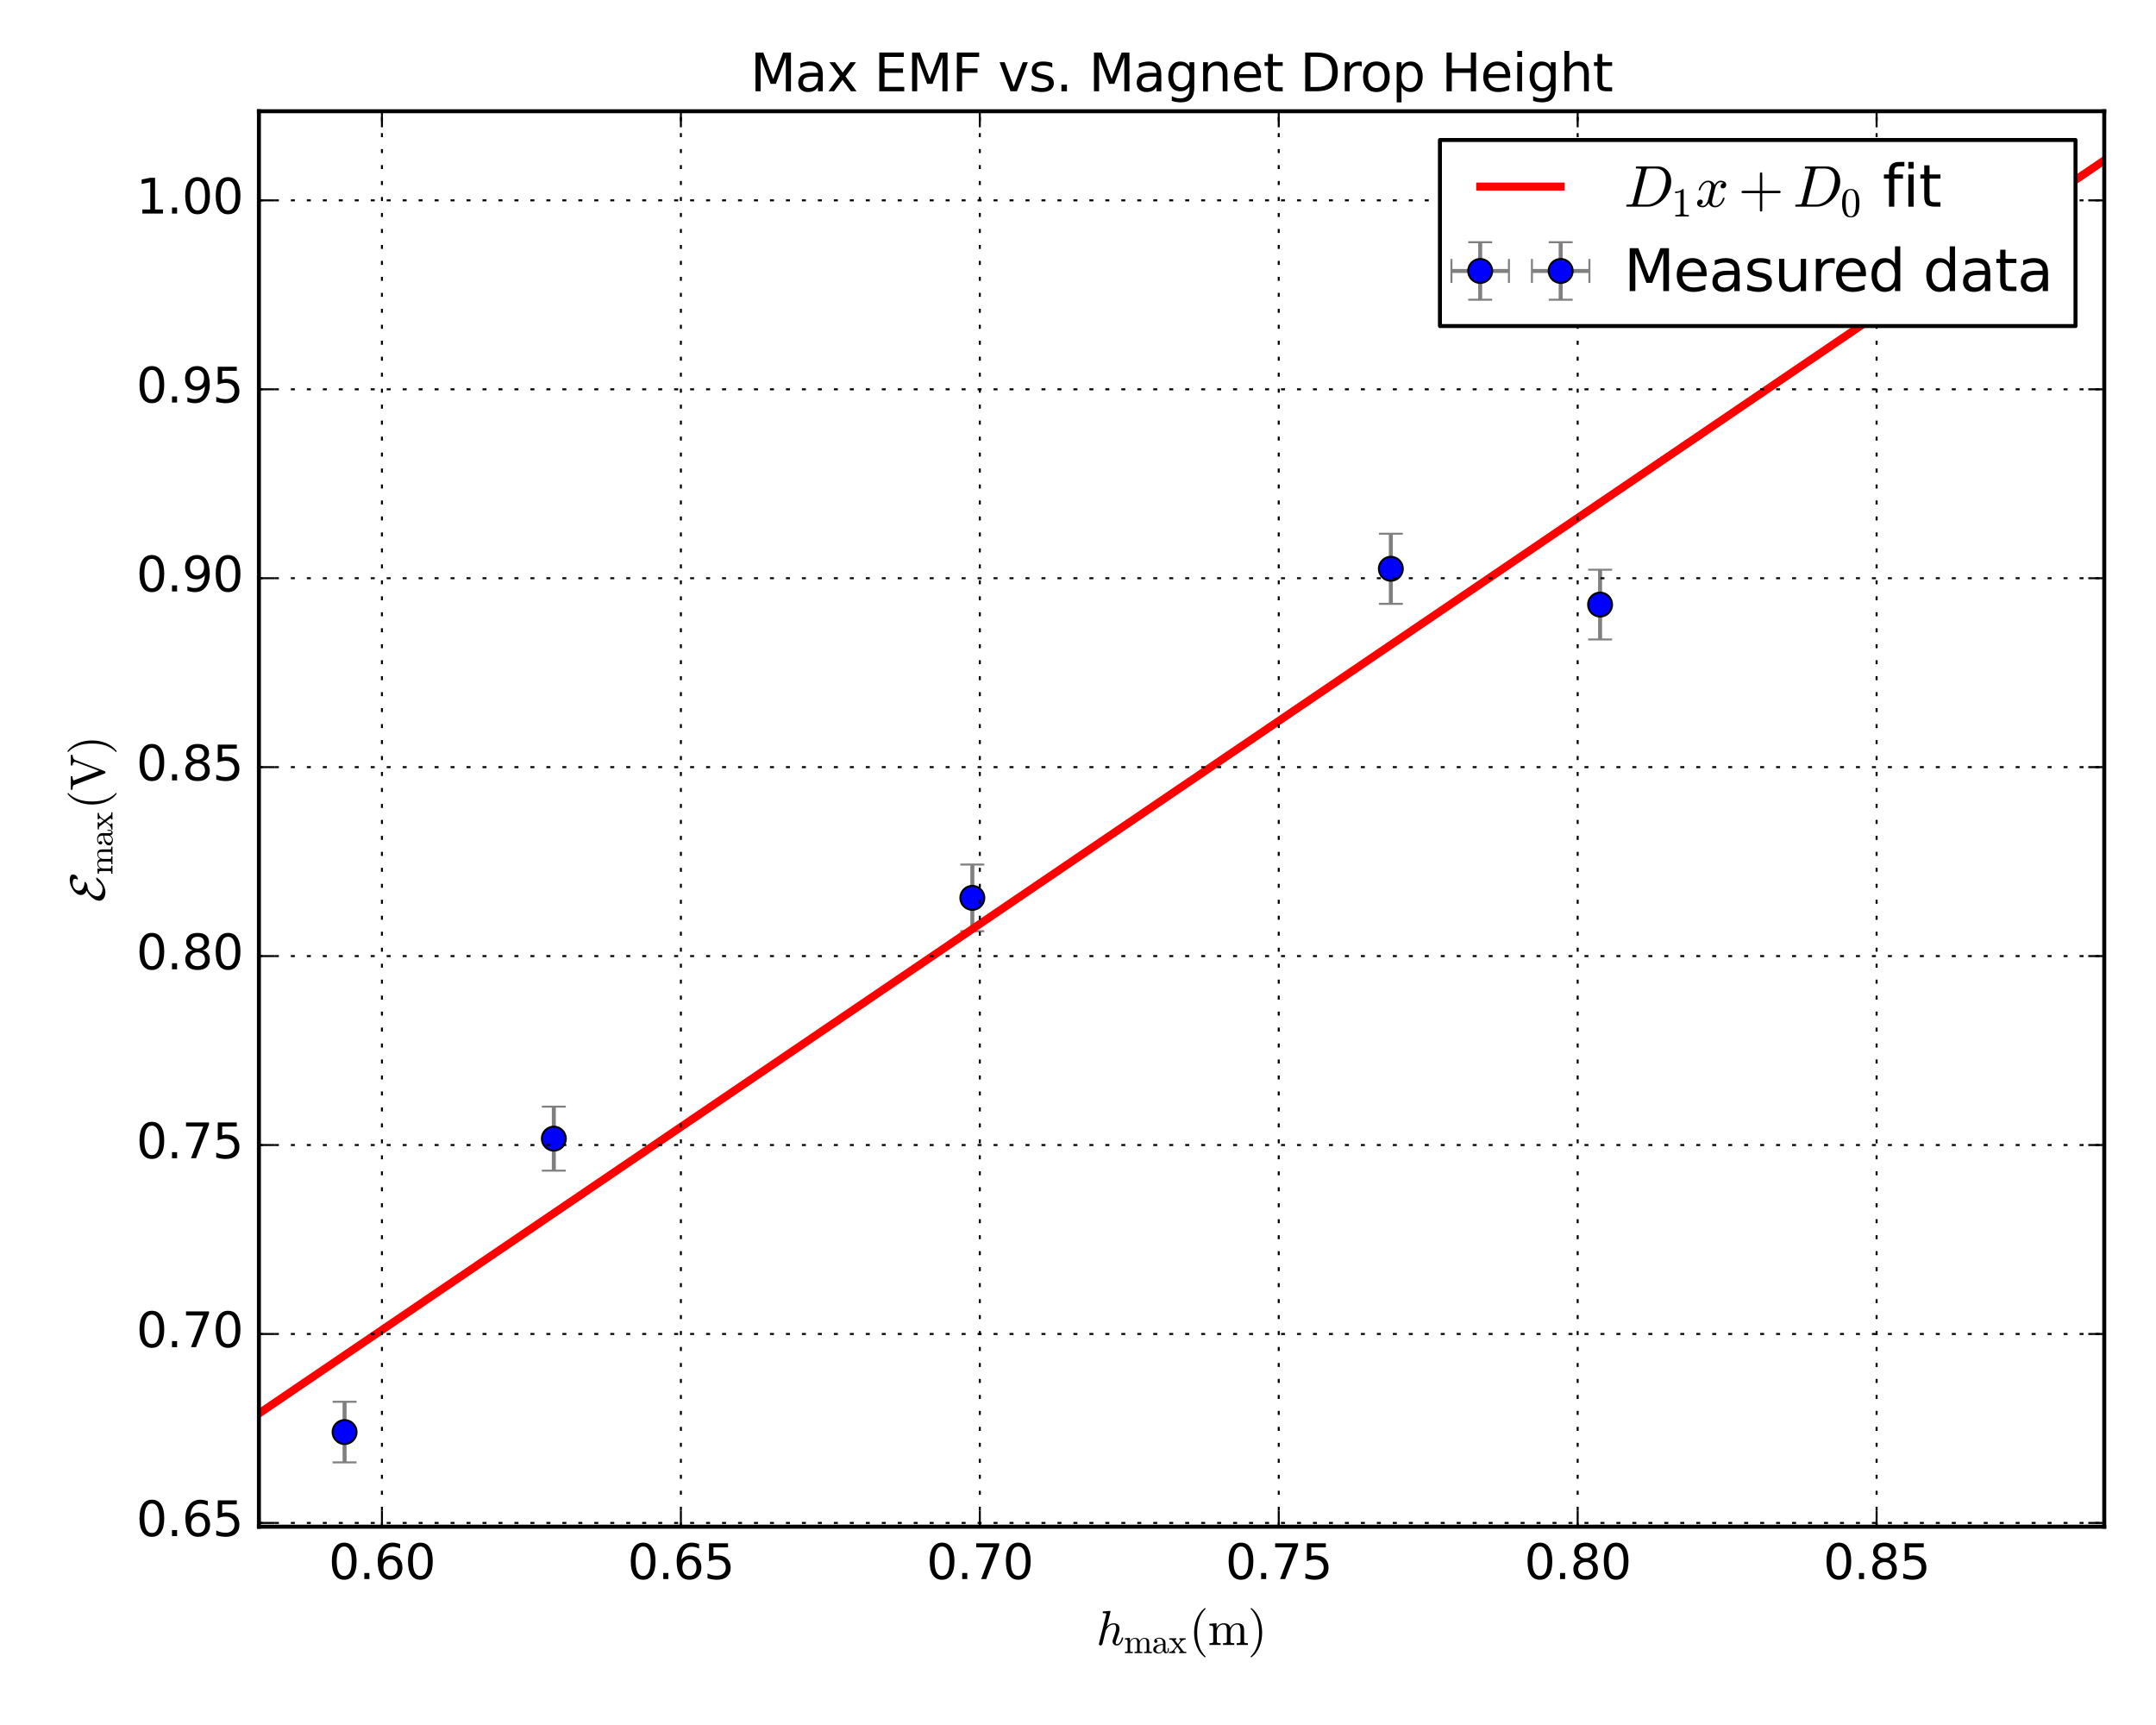 <?xml version="1.0" encoding="utf-8" standalone="no"?>
<!DOCTYPE svg PUBLIC "-//W3C//DTD SVG 1.1//EN"
  "http://www.w3.org/Graphics/SVG/1.1/DTD/svg11.dtd">
<svg xmlns:xlink="http://www.w3.org/1999/xlink" width="540pt" height="432pt" viewBox="0 0 540 432" xmlns="http://www.w3.org/2000/svg" version="1.1">
 <defs>
  <style type="text/css">*{stroke-linejoin: round; stroke-linecap: butt}</style>
 </defs>
 <g id="figure_1">
  <g id="patch_1">
   <path d="M 0 432 
L 540 432 
L 540 0 
L 0 0 
z
" style="fill: #ffffff"/>
  </g>
  <g id="axes_1">
   <g id="patch_2">
    <path d="M 64.851 382.337 
L 527.04 382.337 
L 527.04 27.86 
L 64.851 27.86 
z
" style="fill: #ffffff"/>
   </g>
   <g id="LineCollection_1">
    <path d="M 85.859 358.637 
L 86.75 358.637 
" clip-path="url(#p7aab3ed7e5)" style="fill: none; stroke: #808080"/>
    <path d="M 138.269 285.157 
L 139.161 285.157 
" clip-path="url(#p7aab3ed7e5)" style="fill: none; stroke: #808080"/>
    <path d="M 243.09 224.857 
L 243.981 224.857 
" clip-path="url(#p7aab3ed7e5)" style="fill: none; stroke: #808080"/>
    <path d="M 347.91 142.44 
L 348.801 142.44 
" clip-path="url(#p7aab3ed7e5)" style="fill: none; stroke: #808080"/>
    <path d="M 400.32 151.407 
L 401.211 151.407 
" clip-path="url(#p7aab3ed7e5)" style="fill: none; stroke: #808080"/>
    <path d="M 505.14 53.199 
L 506.031 53.199 
" clip-path="url(#p7aab3ed7e5)" style="fill: none; stroke: #808080"/>
   </g>
   <g id="LineCollection_2">
    <path d="M 86.305 366.224 
L 86.305 351.05 
" clip-path="url(#p7aab3ed7e5)" style="fill: none; stroke: #808080"/>
    <path d="M 138.715 293.169 
L 138.715 277.144 
" clip-path="url(#p7aab3ed7e5)" style="fill: none; stroke: #808080"/>
    <path d="M 243.535 233.202 
L 243.535 216.512 
" clip-path="url(#p7aab3ed7e5)" style="fill: none; stroke: #808080"/>
    <path d="M 348.355 151.22 
L 348.355 133.661 
" clip-path="url(#p7aab3ed7e5)" style="fill: none; stroke: #808080"/>
    <path d="M 400.766 160.14 
L 400.766 142.674 
" clip-path="url(#p7aab3ed7e5)" style="fill: none; stroke: #808080"/>
    <path d="M 505.586 62.426 
L 505.586 43.973 
" clip-path="url(#p7aab3ed7e5)" style="fill: none; stroke: #808080"/>
   </g>
   <g id="line2d_1">
    <defs>
     <path id="mf981d2938e" d="M 0 3 
L 0 -3 
" style="stroke: #808080; stroke-width: 0.5"/>
    </defs>
    <g clip-path="url(#p7aab3ed7e5)">
     <use xlink:href="#mf981d2938e" x="85.859" y="358.637" style="fill: #808080; stroke: #808080; stroke-width: 0.5"/>
     <use xlink:href="#mf981d2938e" x="138.269" y="285.157" style="fill: #808080; stroke: #808080; stroke-width: 0.5"/>
     <use xlink:href="#mf981d2938e" x="243.09" y="224.857" style="fill: #808080; stroke: #808080; stroke-width: 0.5"/>
     <use xlink:href="#mf981d2938e" x="347.91" y="142.44" style="fill: #808080; stroke: #808080; stroke-width: 0.5"/>
     <use xlink:href="#mf981d2938e" x="400.32" y="151.407" style="fill: #808080; stroke: #808080; stroke-width: 0.5"/>
     <use xlink:href="#mf981d2938e" x="505.14" y="53.199" style="fill: #808080; stroke: #808080; stroke-width: 0.5"/>
    </g>
   </g>
   <g id="line2d_2">
    <g clip-path="url(#p7aab3ed7e5)">
     <use xlink:href="#mf981d2938e" x="86.75" y="358.637" style="fill: #808080; stroke: #808080; stroke-width: 0.5"/>
     <use xlink:href="#mf981d2938e" x="139.161" y="285.157" style="fill: #808080; stroke: #808080; stroke-width: 0.5"/>
     <use xlink:href="#mf981d2938e" x="243.981" y="224.857" style="fill: #808080; stroke: #808080; stroke-width: 0.5"/>
     <use xlink:href="#mf981d2938e" x="348.801" y="142.44" style="fill: #808080; stroke: #808080; stroke-width: 0.5"/>
     <use xlink:href="#mf981d2938e" x="401.211" y="151.407" style="fill: #808080; stroke: #808080; stroke-width: 0.5"/>
     <use xlink:href="#mf981d2938e" x="506.031" y="53.199" style="fill: #808080; stroke: #808080; stroke-width: 0.5"/>
    </g>
   </g>
   <g id="line2d_3">
    <defs>
     <path id="m01703803c9" d="M 3 0 
L -3 -0 
" style="stroke: #808080; stroke-width: 0.5"/>
    </defs>
    <g clip-path="url(#p7aab3ed7e5)">
     <use xlink:href="#m01703803c9" x="86.305" y="366.224" style="fill: #808080; stroke: #808080; stroke-width: 0.5"/>
     <use xlink:href="#m01703803c9" x="138.715" y="293.169" style="fill: #808080; stroke: #808080; stroke-width: 0.5"/>
     <use xlink:href="#m01703803c9" x="243.535" y="233.202" style="fill: #808080; stroke: #808080; stroke-width: 0.5"/>
     <use xlink:href="#m01703803c9" x="348.355" y="151.22" style="fill: #808080; stroke: #808080; stroke-width: 0.5"/>
     <use xlink:href="#m01703803c9" x="400.766" y="160.14" style="fill: #808080; stroke: #808080; stroke-width: 0.5"/>
     <use xlink:href="#m01703803c9" x="505.586" y="62.426" style="fill: #808080; stroke: #808080; stroke-width: 0.5"/>
    </g>
   </g>
   <g id="line2d_4">
    <g clip-path="url(#p7aab3ed7e5)">
     <use xlink:href="#m01703803c9" x="86.305" y="351.05" style="fill: #808080; stroke: #808080; stroke-width: 0.5"/>
     <use xlink:href="#m01703803c9" x="138.715" y="277.144" style="fill: #808080; stroke: #808080; stroke-width: 0.5"/>
     <use xlink:href="#m01703803c9" x="243.535" y="216.512" style="fill: #808080; stroke: #808080; stroke-width: 0.5"/>
     <use xlink:href="#m01703803c9" x="348.355" y="133.661" style="fill: #808080; stroke: #808080; stroke-width: 0.5"/>
     <use xlink:href="#m01703803c9" x="400.766" y="142.674" style="fill: #808080; stroke: #808080; stroke-width: 0.5"/>
     <use xlink:href="#m01703803c9" x="505.586" y="43.973" style="fill: #808080; stroke: #808080; stroke-width: 0.5"/>
    </g>
   </g>
   <g id="line2d_5">
    <path d="M 41.85 369.61 
L 541 30.68 
L 541 30.68 
" clip-path="url(#p7aab3ed7e5)" style="fill: none; stroke: #ff0000; stroke-width: 2; stroke-linecap: square"/>
   </g>
   <g id="line2d_6">
    <defs>
     <path id="mf54569d8dc" d="M 0 3 
C 0.796 3 1.559 2.684 2.121 2.121 
C 2.684 1.559 3 0.796 3 0 
C 3 -0.796 2.684 -1.559 2.121 -2.121 
C 1.559 -2.684 0.796 -3 0 -3 
C -0.796 -3 -1.559 -2.684 -2.121 -2.121 
C -2.684 -1.559 -3 -0.796 -3 0 
C -3 0.796 -2.684 1.559 -2.121 2.121 
C -1.559 2.684 -0.796 3 0 3 
z
" style="stroke: #000000; stroke-width: 0.5"/>
    </defs>
    <g clip-path="url(#p7aab3ed7e5)">
     <use xlink:href="#mf54569d8dc" x="86.305" y="358.637" style="fill: #0000ff; stroke: #000000; stroke-width: 0.5"/>
     <use xlink:href="#mf54569d8dc" x="138.715" y="285.157" style="fill: #0000ff; stroke: #000000; stroke-width: 0.5"/>
     <use xlink:href="#mf54569d8dc" x="243.535" y="224.857" style="fill: #0000ff; stroke: #000000; stroke-width: 0.5"/>
     <use xlink:href="#mf54569d8dc" x="348.355" y="142.44" style="fill: #0000ff; stroke: #000000; stroke-width: 0.5"/>
     <use xlink:href="#mf54569d8dc" x="400.766" y="151.407" style="fill: #0000ff; stroke: #000000; stroke-width: 0.5"/>
     <use xlink:href="#mf54569d8dc" x="505.586" y="53.199" style="fill: #0000ff; stroke: #000000; stroke-width: 0.5"/>
    </g>
   </g>
   <g id="patch_3">
    <path d="M 64.851 382.337 
L 64.851 27.86 
" style="fill: none; stroke: #000000; stroke-linejoin: miter; stroke-linecap: square"/>
   </g>
   <g id="patch_4">
    <path d="M 527.04 382.337 
L 527.04 27.86 
" style="fill: none; stroke: #000000; stroke-linejoin: miter; stroke-linecap: square"/>
   </g>
   <g id="patch_5">
    <path d="M 64.851 382.337 
L 527.04 382.337 
" style="fill: none; stroke: #000000; stroke-linejoin: miter; stroke-linecap: square"/>
   </g>
   <g id="patch_6">
    <path d="M 64.851 27.86 
L 527.04 27.86 
" style="fill: none; stroke: #000000; stroke-linejoin: miter; stroke-linecap: square"/>
   </g>
   <g id="matplotlib.axis_1">
    <g id="xtick_1">
     <g id="line2d_7">
      <path d="M 95.664 382.337 
L 95.664 27.86 
" clip-path="url(#p7aab3ed7e5)" style="fill: none; stroke-dasharray: 1,3; stroke-dashoffset: 0; stroke: #000000; stroke-width: 0.5"/>
     </g>
     <g id="line2d_8">
      <defs>
       <path id="m8a3857c527" d="M 0 0 
L 0 -4 
" style="stroke: #000000; stroke-width: 0.5"/>
      </defs>
      <g>
       <use xlink:href="#m8a3857c527" x="95.664" y="382.337" style="stroke: #000000; stroke-width: 0.5"/>
      </g>
     </g>
     <g id="line2d_9">
      <defs>
       <path id="m63776f0ae2" d="M 0 0 
L 0 4 
" style="stroke: #000000; stroke-width: 0.5"/>
      </defs>
      <g>
       <use xlink:href="#m63776f0ae2" x="95.664" y="27.86" style="stroke: #000000; stroke-width: 0.5"/>
      </g>
     </g>
     <g id="text_1">
      <!-- 0.60 -->
      <g transform="translate(82.304 395.455) scale(0.12 -0.12)">
       <defs>
        <path id="DejaVuSans-30" d="M 2034 4250 
Q 1547 4250 1301 3770 
Q 1056 3291 1056 2328 
Q 1056 1369 1301 889 
Q 1547 409 2034 409 
Q 2525 409 2770 889 
Q 3016 1369 3016 2328 
Q 3016 3291 2770 3770 
Q 2525 4250 2034 4250 
z
M 2034 4750 
Q 2819 4750 3233 4129 
Q 3647 3509 3647 2328 
Q 3647 1150 3233 529 
Q 2819 -91 2034 -91 
Q 1250 -91 836 529 
Q 422 1150 422 2328 
Q 422 3509 836 4129 
Q 1250 4750 2034 4750 
z
" transform="scale(0.016)"/>
        <path id="DejaVuSans-2e" d="M 684 794 
L 1344 794 
L 1344 0 
L 684 0 
L 684 794 
z
" transform="scale(0.016)"/>
        <path id="DejaVuSans-36" d="M 2113 2584 
Q 1688 2584 1439 2293 
Q 1191 2003 1191 1497 
Q 1191 994 1439 701 
Q 1688 409 2113 409 
Q 2538 409 2786 701 
Q 3034 994 3034 1497 
Q 3034 2003 2786 2293 
Q 2538 2584 2113 2584 
z
M 3366 4563 
L 3366 3988 
Q 3128 4100 2886 4159 
Q 2644 4219 2406 4219 
Q 1781 4219 1451 3797 
Q 1122 3375 1075 2522 
Q 1259 2794 1537 2939 
Q 1816 3084 2150 3084 
Q 2853 3084 3261 2657 
Q 3669 2231 3669 1497 
Q 3669 778 3244 343 
Q 2819 -91 2113 -91 
Q 1303 -91 875 529 
Q 447 1150 447 2328 
Q 447 3434 972 4092 
Q 1497 4750 2381 4750 
Q 2619 4750 2861 4703 
Q 3103 4656 3366 4563 
z
" transform="scale(0.016)"/>
       </defs>
       <use xlink:href="#DejaVuSans-30"/>
       <use xlink:href="#DejaVuSans-2e" transform="translate(63.623 0)"/>
       <use xlink:href="#DejaVuSans-36" transform="translate(95.41 0)"/>
       <use xlink:href="#DejaVuSans-30" transform="translate(159.033 0)"/>
      </g>
     </g>
    </g>
    <g id="xtick_2">
     <g id="line2d_10">
      <path d="M 170.535 382.337 
L 170.535 27.86 
" clip-path="url(#p7aab3ed7e5)" style="fill: none; stroke-dasharray: 1,3; stroke-dashoffset: 0; stroke: #000000; stroke-width: 0.5"/>
     </g>
     <g id="line2d_11">
      <g>
       <use xlink:href="#m8a3857c527" x="170.535" y="382.337" style="stroke: #000000; stroke-width: 0.5"/>
      </g>
     </g>
     <g id="line2d_12">
      <g>
       <use xlink:href="#m63776f0ae2" x="170.535" y="27.86" style="stroke: #000000; stroke-width: 0.5"/>
      </g>
     </g>
     <g id="text_2">
      <!-- 0.65 -->
      <g transform="translate(157.176 395.455) scale(0.12 -0.12)">
       <defs>
        <path id="DejaVuSans-35" d="M 691 4666 
L 3169 4666 
L 3169 4134 
L 1269 4134 
L 1269 2991 
Q 1406 3038 1543 3061 
Q 1681 3084 1819 3084 
Q 2600 3084 3056 2656 
Q 3513 2228 3513 1497 
Q 3513 744 3044 326 
Q 2575 -91 1722 -91 
Q 1428 -91 1123 -41 
Q 819 9 494 109 
L 494 744 
Q 775 591 1075 516 
Q 1375 441 1709 441 
Q 2250 441 2565 725 
Q 2881 1009 2881 1497 
Q 2881 1984 2565 2268 
Q 2250 2553 1709 2553 
Q 1456 2553 1204 2497 
Q 953 2441 691 2322 
L 691 4666 
z
" transform="scale(0.016)"/>
       </defs>
       <use xlink:href="#DejaVuSans-30"/>
       <use xlink:href="#DejaVuSans-2e" transform="translate(63.623 0)"/>
       <use xlink:href="#DejaVuSans-36" transform="translate(95.41 0)"/>
       <use xlink:href="#DejaVuSans-35" transform="translate(159.033 0)"/>
      </g>
     </g>
    </g>
    <g id="xtick_3">
     <g id="line2d_13">
      <path d="M 245.407 382.337 
L 245.407 27.86 
" clip-path="url(#p7aab3ed7e5)" style="fill: none; stroke-dasharray: 1,3; stroke-dashoffset: 0; stroke: #000000; stroke-width: 0.5"/>
     </g>
     <g id="line2d_14">
      <g>
       <use xlink:href="#m8a3857c527" x="245.407" y="382.337" style="stroke: #000000; stroke-width: 0.5"/>
      </g>
     </g>
     <g id="line2d_15">
      <g>
       <use xlink:href="#m63776f0ae2" x="245.407" y="27.86" style="stroke: #000000; stroke-width: 0.5"/>
      </g>
     </g>
     <g id="text_3">
      <!-- 0.70 -->
      <g transform="translate(232.048 395.455) scale(0.12 -0.12)">
       <defs>
        <path id="DejaVuSans-37" d="M 525 4666 
L 3525 4666 
L 3525 4397 
L 1831 0 
L 1172 0 
L 2766 4134 
L 525 4134 
L 525 4666 
z
" transform="scale(0.016)"/>
       </defs>
       <use xlink:href="#DejaVuSans-30"/>
       <use xlink:href="#DejaVuSans-2e" transform="translate(63.623 0)"/>
       <use xlink:href="#DejaVuSans-37" transform="translate(95.41 0)"/>
       <use xlink:href="#DejaVuSans-30" transform="translate(159.033 0)"/>
      </g>
     </g>
    </g>
    <g id="xtick_4">
     <g id="line2d_16">
      <path d="M 320.279 382.337 
L 320.279 27.86 
" clip-path="url(#p7aab3ed7e5)" style="fill: none; stroke-dasharray: 1,3; stroke-dashoffset: 0; stroke: #000000; stroke-width: 0.5"/>
     </g>
     <g id="line2d_17">
      <g>
       <use xlink:href="#m8a3857c527" x="320.279" y="382.337" style="stroke: #000000; stroke-width: 0.5"/>
      </g>
     </g>
     <g id="line2d_18">
      <g>
       <use xlink:href="#m63776f0ae2" x="320.279" y="27.86" style="stroke: #000000; stroke-width: 0.5"/>
      </g>
     </g>
     <g id="text_4">
      <!-- 0.75 -->
      <g transform="translate(306.919 395.455) scale(0.12 -0.12)">
       <use xlink:href="#DejaVuSans-30"/>
       <use xlink:href="#DejaVuSans-2e" transform="translate(63.623 0)"/>
       <use xlink:href="#DejaVuSans-37" transform="translate(95.41 0)"/>
       <use xlink:href="#DejaVuSans-35" transform="translate(159.033 0)"/>
      </g>
     </g>
    </g>
    <g id="xtick_5">
     <g id="line2d_19">
      <path d="M 395.15 382.337 
L 395.15 27.86 
" clip-path="url(#p7aab3ed7e5)" style="fill: none; stroke-dasharray: 1,3; stroke-dashoffset: 0; stroke: #000000; stroke-width: 0.5"/>
     </g>
     <g id="line2d_20">
      <g>
       <use xlink:href="#m8a3857c527" x="395.15" y="382.337" style="stroke: #000000; stroke-width: 0.5"/>
      </g>
     </g>
     <g id="line2d_21">
      <g>
       <use xlink:href="#m63776f0ae2" x="395.15" y="27.86" style="stroke: #000000; stroke-width: 0.5"/>
      </g>
     </g>
     <g id="text_5">
      <!-- 0.80 -->
      <g transform="translate(381.791 395.455) scale(0.12 -0.12)">
       <defs>
        <path id="DejaVuSans-38" d="M 2034 2216 
Q 1584 2216 1326 1975 
Q 1069 1734 1069 1313 
Q 1069 891 1326 650 
Q 1584 409 2034 409 
Q 2484 409 2743 651 
Q 3003 894 3003 1313 
Q 3003 1734 2745 1975 
Q 2488 2216 2034 2216 
z
M 1403 2484 
Q 997 2584 770 2862 
Q 544 3141 544 3541 
Q 544 4100 942 4425 
Q 1341 4750 2034 4750 
Q 2731 4750 3128 4425 
Q 3525 4100 3525 3541 
Q 3525 3141 3298 2862 
Q 3072 2584 2669 2484 
Q 3125 2378 3379 2068 
Q 3634 1759 3634 1313 
Q 3634 634 3220 271 
Q 2806 -91 2034 -91 
Q 1263 -91 848 271 
Q 434 634 434 1313 
Q 434 1759 690 2068 
Q 947 2378 1403 2484 
z
M 1172 3481 
Q 1172 3119 1398 2916 
Q 1625 2713 2034 2713 
Q 2441 2713 2670 2916 
Q 2900 3119 2900 3481 
Q 2900 3844 2670 4047 
Q 2441 4250 2034 4250 
Q 1625 4250 1398 4047 
Q 1172 3844 1172 3481 
z
" transform="scale(0.016)"/>
       </defs>
       <use xlink:href="#DejaVuSans-30"/>
       <use xlink:href="#DejaVuSans-2e" transform="translate(63.623 0)"/>
       <use xlink:href="#DejaVuSans-38" transform="translate(95.41 0)"/>
       <use xlink:href="#DejaVuSans-30" transform="translate(159.033 0)"/>
      </g>
     </g>
    </g>
    <g id="xtick_6">
     <g id="line2d_22">
      <path d="M 470.022 382.337 
L 470.022 27.86 
" clip-path="url(#p7aab3ed7e5)" style="fill: none; stroke-dasharray: 1,3; stroke-dashoffset: 0; stroke: #000000; stroke-width: 0.5"/>
     </g>
     <g id="line2d_23">
      <g>
       <use xlink:href="#m8a3857c527" x="470.022" y="382.337" style="stroke: #000000; stroke-width: 0.5"/>
      </g>
     </g>
     <g id="line2d_24">
      <g>
       <use xlink:href="#m63776f0ae2" x="470.022" y="27.86" style="stroke: #000000; stroke-width: 0.5"/>
      </g>
     </g>
     <g id="text_6">
      <!-- 0.85 -->
      <g transform="translate(456.662 395.455) scale(0.12 -0.12)">
       <use xlink:href="#DejaVuSans-30"/>
       <use xlink:href="#DejaVuSans-2e" transform="translate(63.623 0)"/>
       <use xlink:href="#DejaVuSans-38" transform="translate(95.41 0)"/>
       <use xlink:href="#DejaVuSans-35" transform="translate(159.033 0)"/>
      </g>
     </g>
    </g>
    <g id="text_7">
     <!-- $h_{\mathrm{max}}\mathrm{(m)}$ -->
     <g transform="translate(274.585 411.951) scale(0.12 -0.12)">
      <defs>
       <path id="Cmmi10-68" d="M 341 116 
Q 341 153 347 172 
L 1275 3872 
Q 1300 3981 1306 4044 
Q 1306 4147 891 4147 
Q 825 4147 825 4231 
Q 828 4247 839 4287 
Q 850 4328 867 4350 
Q 884 4372 916 4372 
L 1778 4441 
L 1797 4441 
Q 1797 4434 1819 4423 
Q 1841 4413 1844 4409 
Q 1856 4378 1856 4359 
L 1356 2363 
Q 1750 2828 2291 2828 
Q 2516 2828 2680 2750 
Q 2844 2672 2936 2514 
Q 3028 2356 3028 2138 
Q 3028 1875 2911 1503 
Q 2794 1131 2619 672 
Q 2528 463 2528 288 
Q 2528 97 2675 97 
Q 2925 97 3092 364 
Q 3259 631 3328 941 
Q 3341 978 3378 978 
L 3456 978 
Q 3481 978 3497 961 
Q 3513 944 3513 922 
Q 3513 916 3506 903 
Q 3450 672 3339 448 
Q 3228 225 3059 76 
Q 2891 -72 2663 -72 
Q 2438 -72 2278 83 
Q 2119 238 2119 459 
Q 2119 578 2169 709 
Q 2350 1191 2470 1569 
Q 2591 1947 2591 2234 
Q 2591 2419 2519 2541 
Q 2447 2663 2278 2663 
Q 1934 2663 1678 2452 
Q 1422 2241 1234 1894 
L 800 147 
Q 775 50 703 -11 
Q 631 -72 538 -72 
Q 456 -72 398 -17 
Q 341 38 341 116 
z
" transform="scale(0.016)"/>
       <path id="Cmr10-6d" d="M 191 0 
L 191 225 
Q 409 225 550 259 
Q 691 294 691 428 
L 691 2175 
Q 691 2347 639 2423 
Q 588 2500 491 2517 
Q 394 2534 191 2534 
L 191 2759 
L 1119 2828 
L 1119 2203 
Q 1247 2478 1498 2653 
Q 1750 2828 2047 2828 
Q 2784 2828 2913 2228 
Q 3041 2497 3287 2662 
Q 3534 2828 3828 2828 
Q 4119 2828 4317 2734 
Q 4516 2641 4616 2448 
Q 4716 2256 4716 1966 
L 4716 428 
Q 4716 294 4858 259 
Q 5000 225 5216 225 
L 5216 0 
L 3750 0 
L 3750 225 
Q 3969 225 4109 259 
Q 4250 294 4250 428 
L 4250 1947 
Q 4250 2269 4159 2466 
Q 4069 2663 3788 2663 
Q 3419 2663 3178 2366 
Q 2938 2069 2938 1691 
L 2938 428 
Q 2938 294 3078 259 
Q 3219 225 3438 225 
L 3438 0 
L 1972 0 
L 1972 225 
Q 2191 225 2331 259 
Q 2472 294 2472 428 
L 2472 1947 
Q 2472 2259 2381 2461 
Q 2291 2663 2009 2663 
Q 1638 2663 1398 2366 
Q 1159 2069 1159 1691 
L 1159 428 
Q 1159 294 1300 259 
Q 1441 225 1656 225 
L 1656 0 
L 191 0 
z
" transform="scale(0.016)"/>
       <path id="Cmr10-61" d="M 256 628 
Q 256 1009 556 1248 
Q 856 1488 1276 1586 
Q 1697 1684 2075 1684 
L 2075 1947 
Q 2075 2131 1994 2304 
Q 1913 2478 1759 2589 
Q 1606 2700 1422 2700 
Q 997 2700 775 2509 
Q 897 2509 976 2417 
Q 1056 2325 1056 2203 
Q 1056 2075 965 1984 
Q 875 1894 750 1894 
Q 622 1894 531 1984 
Q 441 2075 441 2203 
Q 441 2541 747 2705 
Q 1053 2869 1422 2869 
Q 1681 2869 1943 2758 
Q 2206 2647 2373 2440 
Q 2541 2234 2541 1959 
L 2541 519 
Q 2541 394 2594 289 
Q 2647 184 2759 184 
Q 2866 184 2917 290 
Q 2969 397 2969 519 
L 2969 928 
L 3156 928 
L 3156 519 
Q 3156 375 3081 245 
Q 3006 116 2879 39 
Q 2753 -38 2606 -38 
Q 2419 -38 2283 107 
Q 2147 253 2131 453 
Q 2013 213 1781 70 
Q 1550 -72 1288 -72 
Q 1044 -72 808 0 
Q 572 72 414 226 
Q 256 381 256 628 
z
M 775 628 
Q 775 403 940 250 
Q 1106 97 1331 97 
Q 1538 97 1706 200 
Q 1875 303 1975 481 
Q 2075 659 2075 856 
L 2075 1522 
Q 1784 1522 1479 1426 
Q 1175 1331 975 1128 
Q 775 925 775 628 
z
" transform="scale(0.016)"/>
       <path id="Cmr10-78" d="M 78 0 
L 78 225 
Q 322 225 537 320 
Q 753 416 903 603 
L 1484 1344 
L 728 2328 
Q 616 2469 483 2501 
Q 350 2534 109 2534 
L 109 2759 
L 1441 2759 
L 1441 2534 
Q 1356 2534 1282 2496 
Q 1209 2459 1209 2388 
Q 1209 2363 1228 2328 
L 1741 1663 
L 2125 2156 
Q 2203 2250 2203 2344 
Q 2203 2422 2151 2478 
Q 2100 2534 2016 2534 
L 2016 2759 
L 3194 2759 
L 3194 2534 
Q 2947 2534 2730 2439 
Q 2513 2344 2363 2156 
L 1856 1509 
L 2675 428 
Q 2797 288 2928 256 
Q 3059 225 3303 225 
L 3303 0 
L 1972 0 
L 1972 225 
Q 2050 225 2122 262 
Q 2194 300 2194 372 
Q 2194 400 2175 428 
L 1600 1191 
L 1141 603 
Q 1069 522 1069 416 
Q 1069 338 1122 281 
Q 1175 225 1247 225 
L 1247 0 
L 78 0 
z
" transform="scale(0.016)"/>
       <path id="Cmr10-28" d="M 1984 -1588 
Q 1628 -1306 1370 -942 
Q 1113 -578 948 -165 
Q 784 247 703 697 
Q 622 1147 622 1600 
Q 622 2059 703 2509 
Q 784 2959 951 3375 
Q 1119 3791 1378 4153 
Q 1638 4516 1984 4788 
Q 1984 4800 2016 4800 
L 2075 4800 
Q 2094 4800 2109 4783 
Q 2125 4766 2125 4744 
Q 2125 4716 2113 4703 
Q 1800 4397 1592 4047 
Q 1384 3697 1257 3301 
Q 1131 2906 1075 2482 
Q 1019 2059 1019 1600 
Q 1019 -434 2106 -1491 
Q 2125 -1509 2125 -1544 
Q 2125 -1559 2108 -1579 
Q 2091 -1600 2075 -1600 
L 2016 -1600 
Q 1984 -1600 1984 -1588 
z
" transform="scale(0.016)"/>
       <path id="Cmr10-29" d="M 416 -1600 
Q 359 -1600 359 -1544 
Q 359 -1516 372 -1503 
Q 1466 -434 1466 1600 
Q 1466 3634 384 4691 
Q 359 4706 359 4744 
Q 359 4766 376 4783 
Q 394 4800 416 4800 
L 475 4800 
Q 494 4800 506 4788 
Q 966 4425 1272 3906 
Q 1578 3388 1720 2800 
Q 1863 2213 1863 1600 
Q 1863 1147 1786 708 
Q 1709 269 1542 -157 
Q 1375 -584 1119 -945 
Q 863 -1306 506 -1588 
Q 494 -1600 475 -1600 
L 416 -1600 
z
" transform="scale(0.016)"/>
      </defs>
      <use xlink:href="#Cmmi10-68"/>
      <use xlink:href="#Cmr10-6d" transform="translate(57.617 -17.006) scale(0.7)"/>
      <use xlink:href="#Cmr10-61" transform="translate(115.928 -17.006) scale(0.7)"/>
      <use xlink:href="#Cmr10-78" transform="translate(150.928 -17.006) scale(0.7)"/>
      <use xlink:href="#Cmr10-28" transform="translate(194.185 0)"/>
      <use xlink:href="#Cmr10-6d" transform="translate(233.003 0)"/>
      <use xlink:href="#Cmr10-29" transform="translate(316.304 0)"/>
     </g>
    </g>
   </g>
   <g id="matplotlib.axis_2">
    <g id="ytick_1">
     <g id="line2d_25">
      <path d="M 64.851 381.388 
L 527.04 381.388 
" clip-path="url(#p7aab3ed7e5)" style="fill: none; stroke-dasharray: 1,3; stroke-dashoffset: 0; stroke: #000000; stroke-width: 0.5"/>
     </g>
     <g id="line2d_26">
      <defs>
       <path id="mcc89f981f8" d="M 0 0 
L 4 0 
" style="stroke: #000000; stroke-width: 0.5"/>
      </defs>
      <g>
       <use xlink:href="#mcc89f981f8" x="64.851" y="381.388" style="stroke: #000000; stroke-width: 0.5"/>
      </g>
     </g>
     <g id="line2d_27">
      <defs>
       <path id="m72517d94bc" d="M 0 0 
L -4 0 
" style="stroke: #000000; stroke-width: 0.5"/>
      </defs>
      <g>
       <use xlink:href="#m72517d94bc" x="527.04" y="381.388" style="stroke: #000000; stroke-width: 0.5"/>
      </g>
     </g>
     <g id="text_8">
      <!-- 0.65 -->
      <g transform="translate(34.132 384.699) scale(0.12 -0.12)">
       <use xlink:href="#DejaVuSans-30"/>
       <use xlink:href="#DejaVuSans-2e" transform="translate(63.623 0)"/>
       <use xlink:href="#DejaVuSans-36" transform="translate(95.41 0)"/>
       <use xlink:href="#DejaVuSans-35" transform="translate(159.033 0)"/>
      </g>
     </g>
    </g>
    <g id="ytick_2">
     <g id="line2d_28">
      <path d="M 64.851 334.071 
L 527.04 334.071 
" clip-path="url(#p7aab3ed7e5)" style="fill: none; stroke-dasharray: 1,3; stroke-dashoffset: 0; stroke: #000000; stroke-width: 0.5"/>
     </g>
     <g id="line2d_29">
      <g>
       <use xlink:href="#mcc89f981f8" x="64.851" y="334.071" style="stroke: #000000; stroke-width: 0.5"/>
      </g>
     </g>
     <g id="line2d_30">
      <g>
       <use xlink:href="#m72517d94bc" x="527.04" y="334.071" style="stroke: #000000; stroke-width: 0.5"/>
      </g>
     </g>
     <g id="text_9">
      <!-- 0.70 -->
      <g transform="translate(34.132 337.383) scale(0.12 -0.12)">
       <use xlink:href="#DejaVuSans-30"/>
       <use xlink:href="#DejaVuSans-2e" transform="translate(63.623 0)"/>
       <use xlink:href="#DejaVuSans-37" transform="translate(95.41 0)"/>
       <use xlink:href="#DejaVuSans-30" transform="translate(159.033 0)"/>
      </g>
     </g>
    </g>
    <g id="ytick_3">
     <g id="line2d_31">
      <path d="M 64.851 286.755 
L 527.04 286.755 
" clip-path="url(#p7aab3ed7e5)" style="fill: none; stroke-dasharray: 1,3; stroke-dashoffset: 0; stroke: #000000; stroke-width: 0.5"/>
     </g>
     <g id="line2d_32">
      <g>
       <use xlink:href="#mcc89f981f8" x="64.851" y="286.755" style="stroke: #000000; stroke-width: 0.5"/>
      </g>
     </g>
     <g id="line2d_33">
      <g>
       <use xlink:href="#m72517d94bc" x="527.04" y="286.755" style="stroke: #000000; stroke-width: 0.5"/>
      </g>
     </g>
     <g id="text_10">
      <!-- 0.75 -->
      <g transform="translate(34.132 290.066) scale(0.12 -0.12)">
       <use xlink:href="#DejaVuSans-30"/>
       <use xlink:href="#DejaVuSans-2e" transform="translate(63.623 0)"/>
       <use xlink:href="#DejaVuSans-37" transform="translate(95.41 0)"/>
       <use xlink:href="#DejaVuSans-35" transform="translate(159.033 0)"/>
      </g>
     </g>
    </g>
    <g id="ytick_4">
     <g id="line2d_34">
      <path d="M 64.851 239.439 
L 527.04 239.439 
" clip-path="url(#p7aab3ed7e5)" style="fill: none; stroke-dasharray: 1,3; stroke-dashoffset: 0; stroke: #000000; stroke-width: 0.5"/>
     </g>
     <g id="line2d_35">
      <g>
       <use xlink:href="#mcc89f981f8" x="64.851" y="239.439" style="stroke: #000000; stroke-width: 0.5"/>
      </g>
     </g>
     <g id="line2d_36">
      <g>
       <use xlink:href="#m72517d94bc" x="527.04" y="239.439" style="stroke: #000000; stroke-width: 0.5"/>
      </g>
     </g>
     <g id="text_11">
      <!-- 0.80 -->
      <g transform="translate(34.132 242.75) scale(0.12 -0.12)">
       <use xlink:href="#DejaVuSans-30"/>
       <use xlink:href="#DejaVuSans-2e" transform="translate(63.623 0)"/>
       <use xlink:href="#DejaVuSans-38" transform="translate(95.41 0)"/>
       <use xlink:href="#DejaVuSans-30" transform="translate(159.033 0)"/>
      </g>
     </g>
    </g>
    <g id="ytick_5">
     <g id="line2d_37">
      <path d="M 64.851 192.122 
L 527.04 192.122 
" clip-path="url(#p7aab3ed7e5)" style="fill: none; stroke-dasharray: 1,3; stroke-dashoffset: 0; stroke: #000000; stroke-width: 0.5"/>
     </g>
     <g id="line2d_38">
      <g>
       <use xlink:href="#mcc89f981f8" x="64.851" y="192.122" style="stroke: #000000; stroke-width: 0.5"/>
      </g>
     </g>
     <g id="line2d_39">
      <g>
       <use xlink:href="#m72517d94bc" x="527.04" y="192.122" style="stroke: #000000; stroke-width: 0.5"/>
      </g>
     </g>
     <g id="text_12">
      <!-- 0.85 -->
      <g transform="translate(34.132 195.434) scale(0.12 -0.12)">
       <use xlink:href="#DejaVuSans-30"/>
       <use xlink:href="#DejaVuSans-2e" transform="translate(63.623 0)"/>
       <use xlink:href="#DejaVuSans-38" transform="translate(95.41 0)"/>
       <use xlink:href="#DejaVuSans-35" transform="translate(159.033 0)"/>
      </g>
     </g>
    </g>
    <g id="ytick_6">
     <g id="line2d_40">
      <path d="M 64.851 144.806 
L 527.04 144.806 
" clip-path="url(#p7aab3ed7e5)" style="fill: none; stroke-dasharray: 1,3; stroke-dashoffset: 0; stroke: #000000; stroke-width: 0.5"/>
     </g>
     <g id="line2d_41">
      <g>
       <use xlink:href="#mcc89f981f8" x="64.851" y="144.806" style="stroke: #000000; stroke-width: 0.5"/>
      </g>
     </g>
     <g id="line2d_42">
      <g>
       <use xlink:href="#m72517d94bc" x="527.04" y="144.806" style="stroke: #000000; stroke-width: 0.5"/>
      </g>
     </g>
     <g id="text_13">
      <!-- 0.90 -->
      <g transform="translate(34.132 148.117) scale(0.12 -0.12)">
       <defs>
        <path id="DejaVuSans-39" d="M 703 97 
L 703 672 
Q 941 559 1184 500 
Q 1428 441 1663 441 
Q 2288 441 2617 861 
Q 2947 1281 2994 2138 
Q 2813 1869 2534 1725 
Q 2256 1581 1919 1581 
Q 1219 1581 811 2004 
Q 403 2428 403 3163 
Q 403 3881 828 4315 
Q 1253 4750 1959 4750 
Q 2769 4750 3195 4129 
Q 3622 3509 3622 2328 
Q 3622 1225 3098 567 
Q 2575 -91 1691 -91 
Q 1453 -91 1209 -44 
Q 966 3 703 97 
z
M 1959 2075 
Q 2384 2075 2632 2365 
Q 2881 2656 2881 3163 
Q 2881 3666 2632 3958 
Q 2384 4250 1959 4250 
Q 1534 4250 1286 3958 
Q 1038 3666 1038 3163 
Q 1038 2656 1286 2365 
Q 1534 2075 1959 2075 
z
" transform="scale(0.016)"/>
       </defs>
       <use xlink:href="#DejaVuSans-30"/>
       <use xlink:href="#DejaVuSans-2e" transform="translate(63.623 0)"/>
       <use xlink:href="#DejaVuSans-39" transform="translate(95.41 0)"/>
       <use xlink:href="#DejaVuSans-30" transform="translate(159.033 0)"/>
      </g>
     </g>
    </g>
    <g id="ytick_7">
     <g id="line2d_43">
      <path d="M 64.851 97.49 
L 527.04 97.49 
" clip-path="url(#p7aab3ed7e5)" style="fill: none; stroke-dasharray: 1,3; stroke-dashoffset: 0; stroke: #000000; stroke-width: 0.5"/>
     </g>
     <g id="line2d_44">
      <g>
       <use xlink:href="#mcc89f981f8" x="64.851" y="97.49" style="stroke: #000000; stroke-width: 0.5"/>
      </g>
     </g>
     <g id="line2d_45">
      <g>
       <use xlink:href="#m72517d94bc" x="527.04" y="97.49" style="stroke: #000000; stroke-width: 0.5"/>
      </g>
     </g>
     <g id="text_14">
      <!-- 0.95 -->
      <g transform="translate(34.132 100.801) scale(0.12 -0.12)">
       <use xlink:href="#DejaVuSans-30"/>
       <use xlink:href="#DejaVuSans-2e" transform="translate(63.623 0)"/>
       <use xlink:href="#DejaVuSans-39" transform="translate(95.41 0)"/>
       <use xlink:href="#DejaVuSans-35" transform="translate(159.033 0)"/>
      </g>
     </g>
    </g>
    <g id="ytick_8">
     <g id="line2d_46">
      <path d="M 64.851 50.173 
L 527.04 50.173 
" clip-path="url(#p7aab3ed7e5)" style="fill: none; stroke-dasharray: 1,3; stroke-dashoffset: 0; stroke: #000000; stroke-width: 0.5"/>
     </g>
     <g id="line2d_47">
      <g>
       <use xlink:href="#mcc89f981f8" x="64.851" y="50.173" style="stroke: #000000; stroke-width: 0.5"/>
      </g>
     </g>
     <g id="line2d_48">
      <g>
       <use xlink:href="#m72517d94bc" x="527.04" y="50.173" style="stroke: #000000; stroke-width: 0.5"/>
      </g>
     </g>
     <g id="text_15">
      <!-- 1.00 -->
      <g transform="translate(34.132 53.485) scale(0.12 -0.12)">
       <defs>
        <path id="DejaVuSans-31" d="M 794 531 
L 1825 531 
L 1825 4091 
L 703 3866 
L 703 4441 
L 1819 4666 
L 2450 4666 
L 2450 531 
L 3481 531 
L 3481 0 
L 794 0 
L 794 531 
z
" transform="scale(0.016)"/>
       </defs>
       <use xlink:href="#DejaVuSans-31"/>
       <use xlink:href="#DejaVuSans-2e" transform="translate(63.623 0)"/>
       <use xlink:href="#DejaVuSans-30" transform="translate(95.41 0)"/>
       <use xlink:href="#DejaVuSans-30" transform="translate(159.033 0)"/>
      </g>
     </g>
    </g>
    <g id="text_16">
     <!-- $\mathcal{E}_{\mathrm{max}}(\mathrm{V})$ -->
     <g transform="translate(26.132 225.918) rotate(-90) scale(0.12 -0.12)">
      <defs>
       <path id="Cmsy10-45" d="M 184 653 
Q 184 984 386 1314 
Q 588 1644 895 1905 
Q 1203 2166 1503 2316 
Q 1244 2419 1086 2597 
Q 928 2775 928 3034 
Q 928 3344 1115 3612 
Q 1303 3881 1606 4084 
Q 1909 4288 2251 4400 
Q 2594 4513 2875 4513 
L 2913 4513 
Q 3188 4513 3398 4416 
Q 3609 4319 3609 4084 
Q 3609 3928 3525 3787 
Q 3441 3647 3303 3555 
Q 3166 3463 3016 3450 
L 2981 3450 
Q 2969 3456 2953 3468 
Q 2938 3481 2938 3500 
Q 2938 3519 2944 3531 
Q 2975 3588 2995 3631 
Q 3016 3675 3028 3717 
Q 3041 3759 3041 3803 
Q 3041 3994 2861 4064 
Q 2681 4134 2450 4134 
Q 2206 4134 1984 4034 
Q 1763 3934 1630 3748 
Q 1497 3563 1497 3309 
Q 1497 2941 1840 2766 
Q 2184 2591 2584 2591 
Q 2631 2569 2631 2541 
Q 2631 2441 2445 2334 
Q 2259 2228 2144 2216 
Q 1588 2216 1184 1831 
Q 1006 1641 881 1397 
Q 756 1153 756 934 
Q 756 703 900 545 
Q 1044 388 1261 313 
Q 1478 238 1703 238 
Q 1988 238 2164 338 
Q 2341 438 2531 653 
Q 2722 869 2826 958 
Q 2931 1047 3116 1063 
L 3150 1063 
Q 3194 1041 3194 1013 
Q 3194 991 3169 941 
Q 2966 644 2659 398 
Q 2353 153 1990 6 
Q 1628 -141 1281 -141 
L 1241 -141 
Q 994 -141 747 -51 
Q 500 38 342 217 
Q 184 397 184 653 
z
" transform="scale(0.016)"/>
       <path id="Cmr10-56" d="M 2253 -72 
L 744 3944 
Q 688 4078 528 4112 
Q 369 4147 122 4147 
L 122 4372 
L 1881 4372 
L 1881 4147 
Q 1350 4147 1350 3981 
Q 1353 3972 1354 3964 
Q 1356 3956 1356 3944 
L 2584 678 
L 3744 3769 
Q 3756 3794 3756 3847 
Q 3756 4003 3612 4075 
Q 3469 4147 3291 4147 
L 3291 4372 
L 4672 4372 
L 4672 4147 
Q 4431 4147 4248 4058 
Q 4066 3969 3988 3769 
L 2541 -72 
Q 2522 -141 2438 -141 
L 2356 -141 
Q 2272 -141 2253 -72 
z
" transform="scale(0.016)"/>
      </defs>
      <use xlink:href="#Cmsy10-45"/>
      <use xlink:href="#Cmr10-6d" transform="translate(57.15 -17.006) scale(0.7)"/>
      <use xlink:href="#Cmr10-61" transform="translate(115.46 -17.006) scale(0.7)"/>
      <use xlink:href="#Cmr10-78" transform="translate(150.46 -17.006) scale(0.7)"/>
      <use xlink:href="#Cmr10-28" transform="translate(193.717 0)"/>
      <use xlink:href="#Cmr10-56" transform="translate(232.536 0)"/>
      <use xlink:href="#Cmr10-29" transform="translate(307.536 0)"/>
     </g>
    </g>
   </g>
   <g id="text_17">
    <!-- Max EMF vs. Magnet Drop Height -->
    <g transform="translate(187.917 22.86) scale(0.13 -0.13)">
     <defs>
      <path id="DejaVuSans-4d" d="M 628 4666 
L 1569 4666 
L 2759 1491 
L 3956 4666 
L 4897 4666 
L 4897 0 
L 4281 0 
L 4281 4097 
L 3078 897 
L 2444 897 
L 1241 4097 
L 1241 0 
L 628 0 
L 628 4666 
z
" transform="scale(0.016)"/>
      <path id="DejaVuSans-61" d="M 2194 1759 
Q 1497 1759 1228 1600 
Q 959 1441 959 1056 
Q 959 750 1161 570 
Q 1363 391 1709 391 
Q 2188 391 2477 730 
Q 2766 1069 2766 1631 
L 2766 1759 
L 2194 1759 
z
M 3341 1997 
L 3341 0 
L 2766 0 
L 2766 531 
Q 2569 213 2275 61 
Q 1981 -91 1556 -91 
Q 1019 -91 701 211 
Q 384 513 384 1019 
Q 384 1609 779 1909 
Q 1175 2209 1959 2209 
L 2766 2209 
L 2766 2266 
Q 2766 2663 2505 2880 
Q 2244 3097 1772 3097 
Q 1472 3097 1187 3025 
Q 903 2953 641 2809 
L 641 3341 
Q 956 3463 1253 3523 
Q 1550 3584 1831 3584 
Q 2591 3584 2966 3190 
Q 3341 2797 3341 1997 
z
" transform="scale(0.016)"/>
      <path id="DejaVuSans-78" d="M 3513 3500 
L 2247 1797 
L 3578 0 
L 2900 0 
L 1881 1375 
L 863 0 
L 184 0 
L 1544 1831 
L 300 3500 
L 978 3500 
L 1906 2253 
L 2834 3500 
L 3513 3500 
z
" transform="scale(0.016)"/>
      <path id="DejaVuSans-20" transform="scale(0.016)"/>
      <path id="DejaVuSans-45" d="M 628 4666 
L 3578 4666 
L 3578 4134 
L 1259 4134 
L 1259 2753 
L 3481 2753 
L 3481 2222 
L 1259 2222 
L 1259 531 
L 3634 531 
L 3634 0 
L 628 0 
L 628 4666 
z
" transform="scale(0.016)"/>
      <path id="DejaVuSans-46" d="M 628 4666 
L 3309 4666 
L 3309 4134 
L 1259 4134 
L 1259 2759 
L 3109 2759 
L 3109 2228 
L 1259 2228 
L 1259 0 
L 628 0 
L 628 4666 
z
" transform="scale(0.016)"/>
      <path id="DejaVuSans-76" d="M 191 3500 
L 800 3500 
L 1894 563 
L 2988 3500 
L 3597 3500 
L 2284 0 
L 1503 0 
L 191 3500 
z
" transform="scale(0.016)"/>
      <path id="DejaVuSans-73" d="M 2834 3397 
L 2834 2853 
Q 2591 2978 2328 3040 
Q 2066 3103 1784 3103 
Q 1356 3103 1142 2972 
Q 928 2841 928 2578 
Q 928 2378 1081 2264 
Q 1234 2150 1697 2047 
L 1894 2003 
Q 2506 1872 2764 1633 
Q 3022 1394 3022 966 
Q 3022 478 2636 193 
Q 2250 -91 1575 -91 
Q 1294 -91 989 -36 
Q 684 19 347 128 
L 347 722 
Q 666 556 975 473 
Q 1284 391 1588 391 
Q 1994 391 2212 530 
Q 2431 669 2431 922 
Q 2431 1156 2273 1281 
Q 2116 1406 1581 1522 
L 1381 1569 
Q 847 1681 609 1914 
Q 372 2147 372 2553 
Q 372 3047 722 3315 
Q 1072 3584 1716 3584 
Q 2034 3584 2315 3537 
Q 2597 3491 2834 3397 
z
" transform="scale(0.016)"/>
      <path id="DejaVuSans-67" d="M 2906 1791 
Q 2906 2416 2648 2759 
Q 2391 3103 1925 3103 
Q 1463 3103 1205 2759 
Q 947 2416 947 1791 
Q 947 1169 1205 825 
Q 1463 481 1925 481 
Q 2391 481 2648 825 
Q 2906 1169 2906 1791 
z
M 3481 434 
Q 3481 -459 3084 -895 
Q 2688 -1331 1869 -1331 
Q 1566 -1331 1297 -1286 
Q 1028 -1241 775 -1147 
L 775 -588 
Q 1028 -725 1275 -790 
Q 1522 -856 1778 -856 
Q 2344 -856 2625 -561 
Q 2906 -266 2906 331 
L 2906 616 
Q 2728 306 2450 153 
Q 2172 0 1784 0 
Q 1141 0 747 490 
Q 353 981 353 1791 
Q 353 2603 747 3093 
Q 1141 3584 1784 3584 
Q 2172 3584 2450 3431 
Q 2728 3278 2906 2969 
L 2906 3500 
L 3481 3500 
L 3481 434 
z
" transform="scale(0.016)"/>
      <path id="DejaVuSans-6e" d="M 3513 2113 
L 3513 0 
L 2938 0 
L 2938 2094 
Q 2938 2591 2744 2837 
Q 2550 3084 2163 3084 
Q 1697 3084 1428 2787 
Q 1159 2491 1159 1978 
L 1159 0 
L 581 0 
L 581 3500 
L 1159 3500 
L 1159 2956 
Q 1366 3272 1645 3428 
Q 1925 3584 2291 3584 
Q 2894 3584 3203 3211 
Q 3513 2838 3513 2113 
z
" transform="scale(0.016)"/>
      <path id="DejaVuSans-65" d="M 3597 1894 
L 3597 1613 
L 953 1613 
Q 991 1019 1311 708 
Q 1631 397 2203 397 
Q 2534 397 2845 478 
Q 3156 559 3463 722 
L 3463 178 
Q 3153 47 2828 -22 
Q 2503 -91 2169 -91 
Q 1331 -91 842 396 
Q 353 884 353 1716 
Q 353 2575 817 3079 
Q 1281 3584 2069 3584 
Q 2775 3584 3186 3129 
Q 3597 2675 3597 1894 
z
M 3022 2063 
Q 3016 2534 2758 2815 
Q 2500 3097 2075 3097 
Q 1594 3097 1305 2825 
Q 1016 2553 972 2059 
L 3022 2063 
z
" transform="scale(0.016)"/>
      <path id="DejaVuSans-74" d="M 1172 4494 
L 1172 3500 
L 2356 3500 
L 2356 3053 
L 1172 3053 
L 1172 1153 
Q 1172 725 1289 603 
Q 1406 481 1766 481 
L 2356 481 
L 2356 0 
L 1766 0 
Q 1100 0 847 248 
Q 594 497 594 1153 
L 594 3053 
L 172 3053 
L 172 3500 
L 594 3500 
L 594 4494 
L 1172 4494 
z
" transform="scale(0.016)"/>
      <path id="DejaVuSans-44" d="M 1259 4147 
L 1259 519 
L 2022 519 
Q 2988 519 3436 956 
Q 3884 1394 3884 2338 
Q 3884 3275 3436 3711 
Q 2988 4147 2022 4147 
L 1259 4147 
z
M 628 4666 
L 1925 4666 
Q 3281 4666 3915 4102 
Q 4550 3538 4550 2338 
Q 4550 1131 3912 565 
Q 3275 0 1925 0 
L 628 0 
L 628 4666 
z
" transform="scale(0.016)"/>
      <path id="DejaVuSans-72" d="M 2631 2963 
Q 2534 3019 2420 3045 
Q 2306 3072 2169 3072 
Q 1681 3072 1420 2755 
Q 1159 2438 1159 1844 
L 1159 0 
L 581 0 
L 581 3500 
L 1159 3500 
L 1159 2956 
Q 1341 3275 1631 3429 
Q 1922 3584 2338 3584 
Q 2397 3584 2469 3576 
Q 2541 3569 2628 3553 
L 2631 2963 
z
" transform="scale(0.016)"/>
      <path id="DejaVuSans-6f" d="M 1959 3097 
Q 1497 3097 1228 2736 
Q 959 2375 959 1747 
Q 959 1119 1226 758 
Q 1494 397 1959 397 
Q 2419 397 2687 759 
Q 2956 1122 2956 1747 
Q 2956 2369 2687 2733 
Q 2419 3097 1959 3097 
z
M 1959 3584 
Q 2709 3584 3137 3096 
Q 3566 2609 3566 1747 
Q 3566 888 3137 398 
Q 2709 -91 1959 -91 
Q 1206 -91 779 398 
Q 353 888 353 1747 
Q 353 2609 779 3096 
Q 1206 3584 1959 3584 
z
" transform="scale(0.016)"/>
      <path id="DejaVuSans-70" d="M 1159 525 
L 1159 -1331 
L 581 -1331 
L 581 3500 
L 1159 3500 
L 1159 2969 
Q 1341 3281 1617 3432 
Q 1894 3584 2278 3584 
Q 2916 3584 3314 3078 
Q 3713 2572 3713 1747 
Q 3713 922 3314 415 
Q 2916 -91 2278 -91 
Q 1894 -91 1617 61 
Q 1341 213 1159 525 
z
M 3116 1747 
Q 3116 2381 2855 2742 
Q 2594 3103 2138 3103 
Q 1681 3103 1420 2742 
Q 1159 2381 1159 1747 
Q 1159 1113 1420 752 
Q 1681 391 2138 391 
Q 2594 391 2855 752 
Q 3116 1113 3116 1747 
z
" transform="scale(0.016)"/>
      <path id="DejaVuSans-48" d="M 628 4666 
L 1259 4666 
L 1259 2753 
L 3553 2753 
L 3553 4666 
L 4184 4666 
L 4184 0 
L 3553 0 
L 3553 2222 
L 1259 2222 
L 1259 0 
L 628 0 
L 628 4666 
z
" transform="scale(0.016)"/>
      <path id="DejaVuSans-69" d="M 603 3500 
L 1178 3500 
L 1178 0 
L 603 0 
L 603 3500 
z
M 603 4863 
L 1178 4863 
L 1178 4134 
L 603 4134 
L 603 4863 
z
" transform="scale(0.016)"/>
      <path id="DejaVuSans-68" d="M 3513 2113 
L 3513 0 
L 2938 0 
L 2938 2094 
Q 2938 2591 2744 2837 
Q 2550 3084 2163 3084 
Q 1697 3084 1428 2787 
Q 1159 2491 1159 1978 
L 1159 0 
L 581 0 
L 581 4863 
L 1159 4863 
L 1159 2956 
Q 1366 3272 1645 3428 
Q 1925 3584 2291 3584 
Q 2894 3584 3203 3211 
Q 3513 2838 3513 2113 
z
" transform="scale(0.016)"/>
     </defs>
     <use xlink:href="#DejaVuSans-4d"/>
     <use xlink:href="#DejaVuSans-61" transform="translate(86.279 0)"/>
     <use xlink:href="#DejaVuSans-78" transform="translate(147.559 0)"/>
     <use xlink:href="#DejaVuSans-20" transform="translate(206.738 0)"/>
     <use xlink:href="#DejaVuSans-45" transform="translate(238.525 0)"/>
     <use xlink:href="#DejaVuSans-4d" transform="translate(301.709 0)"/>
     <use xlink:href="#DejaVuSans-46" transform="translate(387.988 0)"/>
     <use xlink:href="#DejaVuSans-20" transform="translate(445.508 0)"/>
     <use xlink:href="#DejaVuSans-76" transform="translate(477.295 0)"/>
     <use xlink:href="#DejaVuSans-73" transform="translate(536.475 0)"/>
     <use xlink:href="#DejaVuSans-2e" transform="translate(588.574 0)"/>
     <use xlink:href="#DejaVuSans-20" transform="translate(620.361 0)"/>
     <use xlink:href="#DejaVuSans-4d" transform="translate(652.148 0)"/>
     <use xlink:href="#DejaVuSans-61" transform="translate(738.428 0)"/>
     <use xlink:href="#DejaVuSans-67" transform="translate(799.707 0)"/>
     <use xlink:href="#DejaVuSans-6e" transform="translate(863.184 0)"/>
     <use xlink:href="#DejaVuSans-65" transform="translate(926.562 0)"/>
     <use xlink:href="#DejaVuSans-74" transform="translate(988.086 0)"/>
     <use xlink:href="#DejaVuSans-20" transform="translate(1027.295 0)"/>
     <use xlink:href="#DejaVuSans-44" transform="translate(1059.082 0)"/>
     <use xlink:href="#DejaVuSans-72" transform="translate(1136.084 0)"/>
     <use xlink:href="#DejaVuSans-6f" transform="translate(1174.947 0)"/>
     <use xlink:href="#DejaVuSans-70" transform="translate(1236.129 0)"/>
     <use xlink:href="#DejaVuSans-20" transform="translate(1299.605 0)"/>
     <use xlink:href="#DejaVuSans-48" transform="translate(1331.393 0)"/>
     <use xlink:href="#DejaVuSans-65" transform="translate(1406.588 0)"/>
     <use xlink:href="#DejaVuSans-69" transform="translate(1468.111 0)"/>
     <use xlink:href="#DejaVuSans-67" transform="translate(1495.895 0)"/>
     <use xlink:href="#DejaVuSans-68" transform="translate(1559.371 0)"/>
     <use xlink:href="#DejaVuSans-74" transform="translate(1622.75 0)"/>
    </g>
   </g>
   <g id="legend_1">
    <g id="patch_7">
     <path d="M 360.652 81.653 
L 519.84 81.653 
L 519.84 35.06 
L 360.652 35.06 
z
" style="fill: #ffffff; stroke: #000000; stroke-linejoin: miter"/>
    </g>
    <g id="line2d_49">
     <path d="M 370.733 46.722 
L 390.892 46.722 
" style="fill: none; stroke: #ff0000; stroke-width: 2; stroke-linecap: square"/>
    </g>
    <g id="text_18">
     <!-- $D_{1}x+D_{0}$ fit -->
     <g transform="translate(406.733 51.762) scale(0.144 -0.144)">
      <defs>
       <path id="Cmmi10-44" d="M 313 0 
Q 250 0 250 84 
Q 253 100 262 139 
Q 272 178 289 201 
Q 306 225 331 225 
Q 722 225 878 269 
Q 959 297 997 441 
L 1875 3956 
Q 1888 4019 1888 4044 
Q 1888 4113 1813 4122 
Q 1691 4147 1350 4147 
Q 1288 4147 1288 4231 
Q 1291 4247 1300 4286 
Q 1309 4325 1326 4348 
Q 1344 4372 1369 4372 
L 3669 4372 
Q 4116 4372 4450 4155 
Q 4784 3938 4962 3570 
Q 5141 3203 5141 2759 
Q 5141 2269 4937 1778 
Q 4734 1288 4368 881 
Q 4003 475 3534 237 
Q 3066 0 2572 0 
L 313 0 
z
M 1509 275 
Q 1509 225 1728 225 
L 2472 225 
Q 2828 225 3159 372 
Q 3491 519 3750 775 
Q 3991 1016 4175 1406 
Q 4359 1797 4461 2222 
Q 4563 2647 4563 3003 
Q 4563 3263 4486 3472 
Q 4409 3681 4270 3831 
Q 4131 3981 3922 4064 
Q 3713 4147 3450 4147 
L 2747 4147 
Q 2572 4147 2515 4117 
Q 2459 4088 2413 3928 
L 1538 416 
Q 1509 338 1509 275 
z
" transform="scale(0.016)"/>
       <path id="Cmr10-31" d="M 594 0 
L 594 225 
Q 1394 225 1394 428 
L 1394 3788 
Q 1063 3628 556 3628 
L 556 3853 
Q 1341 3853 1741 4263 
L 1831 4263 
Q 1853 4263 1873 4245 
Q 1894 4228 1894 4206 
L 1894 428 
Q 1894 225 2694 225 
L 2694 0 
L 594 0 
z
" transform="scale(0.016)"/>
       <path id="Cmmi10-78" d="M 500 184 
Q 613 97 819 97 
Q 1019 97 1172 289 
Q 1325 481 1381 709 
L 1672 1844 
Q 1741 2153 1741 2266 
Q 1741 2425 1652 2544 
Q 1563 2663 1403 2663 
Q 1200 2663 1022 2536 
Q 844 2409 722 2214 
Q 600 2019 550 1819 
Q 538 1778 500 1778 
L 422 1778 
Q 372 1778 372 1838 
L 372 1856 
Q 434 2094 584 2320 
Q 734 2547 951 2687 
Q 1169 2828 1416 2828 
Q 1650 2828 1839 2703 
Q 2028 2578 2106 2363 
Q 2216 2559 2386 2693 
Q 2556 2828 2759 2828 
Q 2897 2828 3040 2779 
Q 3184 2731 3275 2631 
Q 3366 2531 3366 2381 
Q 3366 2219 3261 2101 
Q 3156 1984 2994 1984 
Q 2891 1984 2822 2050 
Q 2753 2116 2753 2216 
Q 2753 2350 2845 2451 
Q 2938 2553 3066 2572 
Q 2950 2663 2747 2663 
Q 2541 2663 2389 2472 
Q 2238 2281 2175 2047 
L 1894 916 
Q 1825 659 1825 494 
Q 1825 331 1917 214 
Q 2009 97 2163 97 
Q 2463 97 2698 361 
Q 2934 625 3009 941 
Q 3022 978 3059 978 
L 3138 978 
Q 3163 978 3178 961 
Q 3194 944 3194 922 
Q 3194 916 3188 903 
Q 3097 522 2806 225 
Q 2516 -72 2150 -72 
Q 1916 -72 1727 54 
Q 1538 181 1459 397 
Q 1359 209 1182 68 
Q 1006 -72 806 -72 
Q 669 -72 523 -23 
Q 378 25 287 125 
Q 197 225 197 378 
Q 197 528 301 651 
Q 406 775 563 775 
Q 669 775 741 711 
Q 813 647 813 544 
Q 813 409 723 309 
Q 634 209 500 184 
z
" transform="scale(0.016)"/>
       <path id="Cmr10-2b" d="M 481 1472 
Q 428 1472 393 1512 
Q 359 1553 359 1600 
Q 359 1647 393 1687 
Q 428 1728 481 1728 
L 2363 1728 
L 2363 3616 
Q 2363 3666 2400 3698 
Q 2438 3731 2491 3731 
Q 2538 3731 2578 3698 
Q 2619 3666 2619 3616 
L 2619 1728 
L 4500 1728 
Q 4547 1728 4581 1687 
Q 4616 1647 4616 1600 
Q 4616 1553 4581 1512 
Q 4547 1472 4500 1472 
L 2619 1472 
L 2619 -416 
Q 2619 -466 2578 -498 
Q 2538 -531 2491 -531 
Q 2438 -531 2400 -498 
Q 2363 -466 2363 -416 
L 2363 1472 
L 481 1472 
z
" transform="scale(0.016)"/>
       <path id="Cmr10-30" d="M 1600 -141 
Q 816 -141 533 504 
Q 250 1150 250 2041 
Q 250 2597 351 3087 
Q 453 3578 754 3920 
Q 1056 4263 1600 4263 
Q 2022 4263 2290 4056 
Q 2559 3850 2700 3523 
Q 2841 3197 2892 2823 
Q 2944 2450 2944 2041 
Q 2944 1491 2842 1011 
Q 2741 531 2444 195 
Q 2147 -141 1600 -141 
z
M 1600 25 
Q 1956 25 2131 390 
Q 2306 756 2347 1200 
Q 2388 1644 2388 2144 
Q 2388 2625 2347 3031 
Q 2306 3438 2132 3767 
Q 1959 4097 1600 4097 
Q 1238 4097 1063 3765 
Q 888 3434 847 3029 
Q 806 2625 806 2144 
Q 806 1788 823 1472 
Q 841 1156 916 820 
Q 991 484 1158 254 
Q 1325 25 1600 25 
z
" transform="scale(0.016)"/>
       <path id="DejaVuSans-66" d="M 2375 4863 
L 2375 4384 
L 1825 4384 
Q 1516 4384 1395 4259 
Q 1275 4134 1275 3809 
L 1275 3500 
L 2222 3500 
L 2222 3053 
L 1275 3053 
L 1275 0 
L 697 0 
L 697 3053 
L 147 3053 
L 147 3500 
L 697 3500 
L 697 3744 
Q 697 4328 969 4595 
Q 1241 4863 1831 4863 
L 2375 4863 
z
" transform="scale(0.016)"/>
      </defs>
      <use xlink:href="#Cmmi10-44" transform="translate(0 0.016)"/>
      <use xlink:href="#Cmr10-31" transform="translate(82.715 -16.991) scale(0.7)"/>
      <use xlink:href="#Cmmi10-78" transform="translate(124.092 0.016)"/>
      <use xlink:href="#Cmr10-2b" transform="translate(198.731 0.016)"/>
      <use xlink:href="#Cmmi10-44" transform="translate(293.975 0.016)"/>
      <use xlink:href="#Cmr10-30" transform="translate(376.69 -16.991) scale(0.7)"/>
      <use xlink:href="#DejaVuSans-20" transform="translate(418.067 0.016)"/>
      <use xlink:href="#DejaVuSans-66" transform="translate(449.854 0.016)"/>
      <use xlink:href="#DejaVuSans-69" transform="translate(485.059 0.016)"/>
      <use xlink:href="#DejaVuSans-74" transform="translate(512.843 0.016)"/>
     </g>
    </g>
    <g id="LineCollection_3">
     <path d="M 363.533 67.858 
L 377.933 67.858 
" style="fill: none; stroke: #808080"/>
     <path d="M 383.692 67.858 
L 398.092 67.858 
" style="fill: none; stroke: #808080"/>
    </g>
    <g id="LineCollection_4">
     <path d="M 370.733 75.058 
L 370.733 60.658 
" style="fill: none; stroke: #808080"/>
     <path d="M 390.892 75.058 
L 390.892 60.658 
" style="fill: none; stroke: #808080"/>
    </g>
    <g id="line2d_50">
     <g>
      <use xlink:href="#mf981d2938e" x="363.533" y="67.858" style="fill: #808080; stroke: #808080; stroke-width: 0.5"/>
      <use xlink:href="#mf981d2938e" x="383.692" y="67.858" style="fill: #808080; stroke: #808080; stroke-width: 0.5"/>
     </g>
    </g>
    <g id="line2d_51">
     <g>
      <use xlink:href="#mf981d2938e" x="377.933" y="67.858" style="fill: #808080; stroke: #808080; stroke-width: 0.5"/>
      <use xlink:href="#mf981d2938e" x="398.092" y="67.858" style="fill: #808080; stroke: #808080; stroke-width: 0.5"/>
     </g>
    </g>
    <g id="line2d_52">
     <g>
      <use xlink:href="#m01703803c9" x="370.733" y="75.058" style="fill: #808080; stroke: #808080; stroke-width: 0.5"/>
      <use xlink:href="#m01703803c9" x="390.892" y="75.058" style="fill: #808080; stroke: #808080; stroke-width: 0.5"/>
     </g>
    </g>
    <g id="line2d_53">
     <g>
      <use xlink:href="#m01703803c9" x="370.733" y="60.658" style="fill: #808080; stroke: #808080; stroke-width: 0.5"/>
      <use xlink:href="#m01703803c9" x="390.892" y="60.658" style="fill: #808080; stroke: #808080; stroke-width: 0.5"/>
     </g>
    </g>
    <g id="line2d_54"/>
    <g id="line2d_55">
     <g>
      <use xlink:href="#mf54569d8dc" x="370.733" y="67.858" style="fill: #0000ff; stroke: #000000; stroke-width: 0.5"/>
      <use xlink:href="#mf54569d8dc" x="390.892" y="67.858" style="fill: #0000ff; stroke: #000000; stroke-width: 0.5"/>
     </g>
    </g>
    <g id="text_19">
     <!-- Measured data -->
     <g transform="translate(406.733 72.898) scale(0.144 -0.144)">
      <defs>
       <path id="DejaVuSans-75" d="M 544 1381 
L 544 3500 
L 1119 3500 
L 1119 1403 
Q 1119 906 1312 657 
Q 1506 409 1894 409 
Q 2359 409 2629 706 
Q 2900 1003 2900 1516 
L 2900 3500 
L 3475 3500 
L 3475 0 
L 2900 0 
L 2900 538 
Q 2691 219 2414 64 
Q 2138 -91 1772 -91 
Q 1169 -91 856 284 
Q 544 659 544 1381 
z
M 1991 3584 
L 1991 3584 
z
" transform="scale(0.016)"/>
       <path id="DejaVuSans-64" d="M 2906 2969 
L 2906 4863 
L 3481 4863 
L 3481 0 
L 2906 0 
L 2906 525 
Q 2725 213 2448 61 
Q 2172 -91 1784 -91 
Q 1150 -91 751 415 
Q 353 922 353 1747 
Q 353 2572 751 3078 
Q 1150 3584 1784 3584 
Q 2172 3584 2448 3432 
Q 2725 3281 2906 2969 
z
M 947 1747 
Q 947 1113 1208 752 
Q 1469 391 1925 391 
Q 2381 391 2643 752 
Q 2906 1113 2906 1747 
Q 2906 2381 2643 2742 
Q 2381 3103 1925 3103 
Q 1469 3103 1208 2742 
Q 947 2381 947 1747 
z
" transform="scale(0.016)"/>
      </defs>
      <use xlink:href="#DejaVuSans-4d"/>
      <use xlink:href="#DejaVuSans-65" transform="translate(86.279 0)"/>
      <use xlink:href="#DejaVuSans-61" transform="translate(147.803 0)"/>
      <use xlink:href="#DejaVuSans-73" transform="translate(209.082 0)"/>
      <use xlink:href="#DejaVuSans-75" transform="translate(261.182 0)"/>
      <use xlink:href="#DejaVuSans-72" transform="translate(324.561 0)"/>
      <use xlink:href="#DejaVuSans-65" transform="translate(363.424 0)"/>
      <use xlink:href="#DejaVuSans-64" transform="translate(424.947 0)"/>
      <use xlink:href="#DejaVuSans-20" transform="translate(488.424 0)"/>
      <use xlink:href="#DejaVuSans-64" transform="translate(520.211 0)"/>
      <use xlink:href="#DejaVuSans-61" transform="translate(583.688 0)"/>
      <use xlink:href="#DejaVuSans-74" transform="translate(644.967 0)"/>
      <use xlink:href="#DejaVuSans-61" transform="translate(684.176 0)"/>
     </g>
    </g>
   </g>
  </g>
 </g>
 <defs>
  <clipPath id="p7aab3ed7e5">
   <rect x="64.851" y="27.86" width="462.189" height="354.477"/>
  </clipPath>
 </defs>
</svg>
